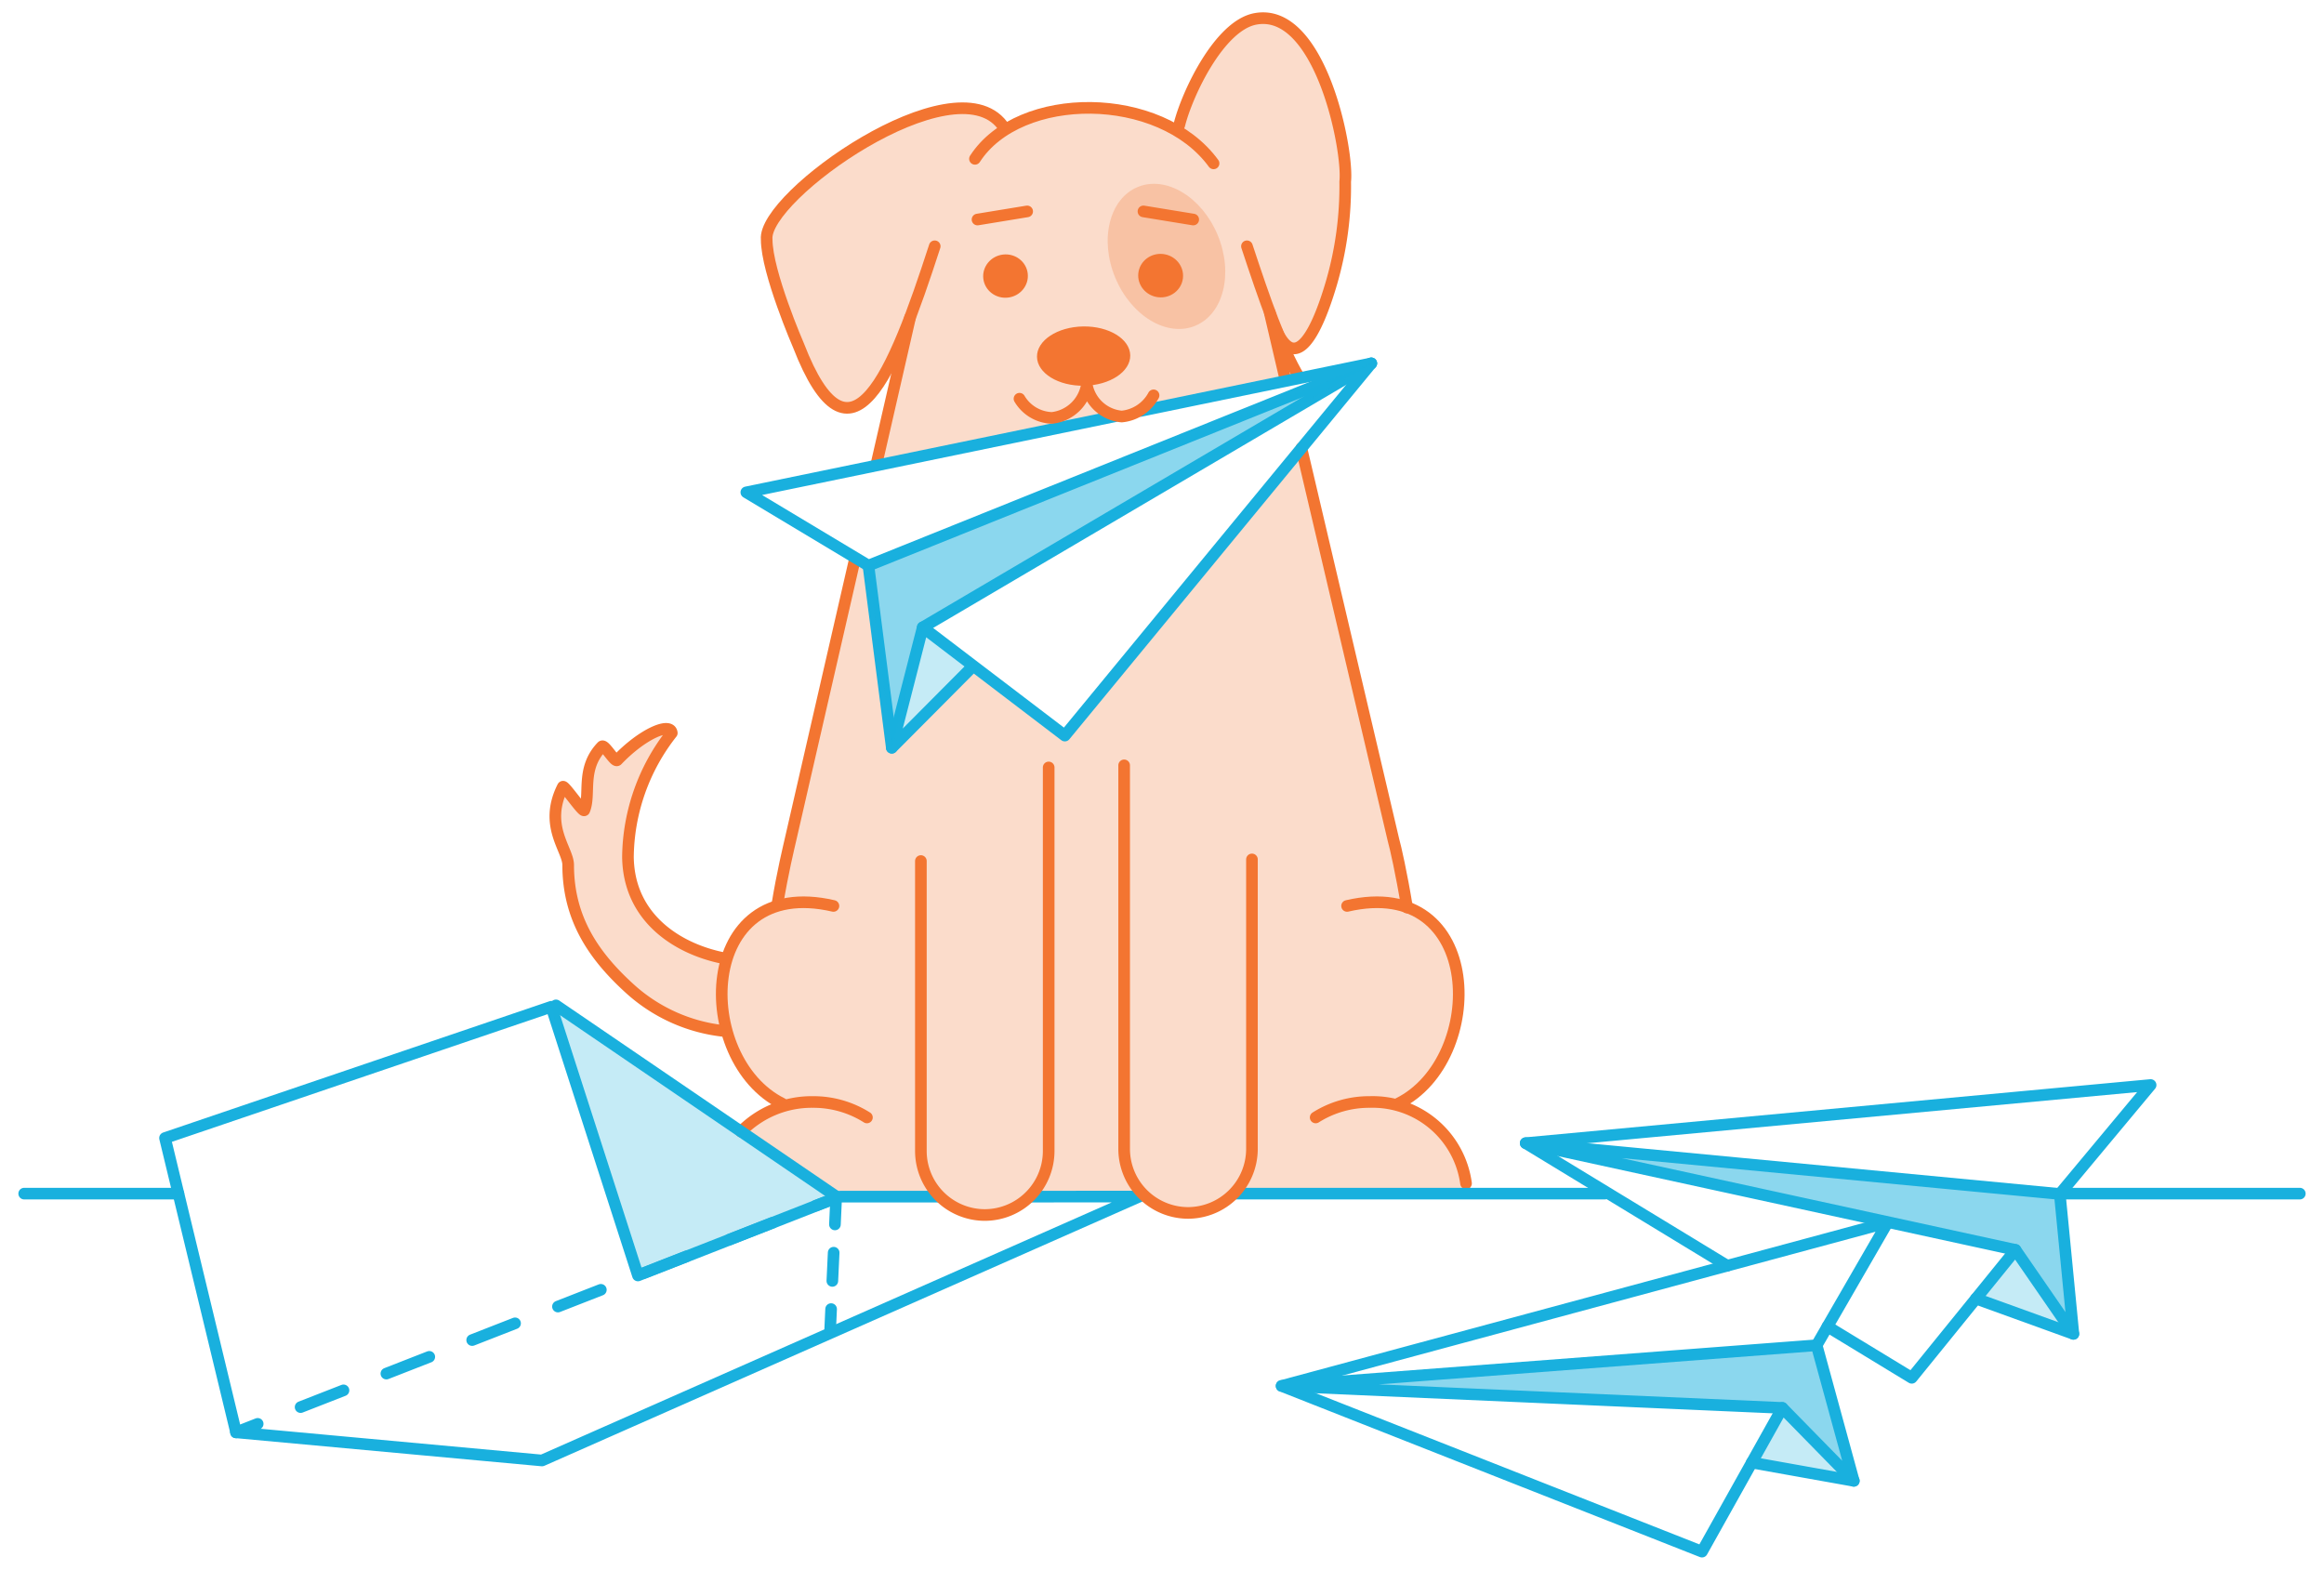 <?xml version="1.0" encoding="UTF-8"?>
<svg xmlns="http://www.w3.org/2000/svg" id="working_files" data-name="working files" viewBox="0 0 199.85 135.01">
   <defs>
      <style type="text/css">.cls-1,.cls-5,.cls-7,.cls-8{fill:none;stroke-linecap:round;stroke-linejoin:round;}.cls-1,.cls-7,.cls-8{stroke:#19b0de;}.cls-2,.cls-3{fill:#19b0de;}.cls-2,.cls-4{opacity:0.25;}.cls-3{opacity:0.5;}.cls-4,.cls-6{fill:#f37531;}.cls-5{stroke:#f37531;}.cls-7{stroke-dasharray:3.96 3.96;}.cls-8{stroke-dasharray:2.43 2.43;}</style>
   </defs>
   <title>emptyDraftsFilter</title>
   <g id="emptyDraftsFilter" data-name="Layer 2">
      <line class="cls-1" x1="15.34" y1="102.65" x2="2.08" y2="102.65" />
      <polygon class="cls-2" points="159.41 127.35 150.64 125.78 153.27 121.08 159.41 127.35" />
      <polygon class="cls-3" points="153.27 121.08 110.21 119.19 156.22 115.69 159.41 127.35 153.27 121.08" />
      <polygon class="cls-1" points="153.27 121.08 146.36 133.44 110.21 119.19 162.32 105.13 156.22 115.69 159.41 127.35 153.27 121.08" />
      <line class="cls-1" x1="159.42" y1="127.35" x2="150.64" y2="125.78" />
      <polyline class="cls-1" points="153.27 121.08 110.21 119.19 156.22 115.69" />
      <polygon class="cls-2" points="178.3 114.71 169.92 111.68 173.32 107.49 178.3 114.71" />
      <polygon class="cls-3" points="173.32 107.49 131.2 98.31 177.13 102.68 178.3 114.71 173.32 107.49" />
      <polyline class="cls-1" points="148.53 108.85 131.2 98.31 184.94 93.31 177.13 102.68 178.3 114.71 173.32 107.49 164.4 118.49 157.15 114.08" />
      <line class="cls-1" x1="178.3" y1="114.71" x2="169.92" y2="111.68" />
      <polyline class="cls-1" points="173.32 107.49 131.2 98.31 177.13 102.68" />
      <path class="cls-4" d="M62.13,88.65a14.3,14.3,0,0,1-7.93-3.59c-3.08-2.79-5.34-5.72-5.34-10.42,0-1.34-2.14-3.38-.46-6.72.1-.21,1.76,2,1.85,1.8.57-1.38-.32-3.56,1.51-5.47.22-.23,1.11,1.39,1.32,1.17,2.2-2.3,4.58-3.28,4.69-2.33A17.52,17.52,0,0,0,54,73.7c.07,5.37,4.46,8,8.38,8.73" />
      <path class="cls-4" d="M110.3,29.26c1,1.33,2.28,1.26,3.91-3.47a37.86,37.86,0,0,0,1.49-10.21c.22-2.42-.66-12.34-6.51-14.06-3.34-1-6.84,5.54-7.76,9.22l.35.86c-5.07-3.39-13.17-3-17,.89l1.42-1.75C82,5.25,65.59,16.84,65.94,20.58c0,2.81,2.75,9.13,2.75,9.13C73,40.78,76.53,32.88,80,22.39l-2,6L75.36,40,95.88,35.8l14.89-3.08-1-4.31v-.09M126.13,101a9.79,9.79,0,0,0-3.44-4.77L120,95c7.78-4.42,4.94-13,4.23-14.25-.54-1-3.41-3-3.41-3a54.24,54.24,0,0,0-1-5.55l-7.76-33.86L91.57,63.26,79.35,54l4.35,3.31-7,7-2-15.66L73.55,48,68.12,71.65h0c-.57,2.44-.92,4.23-1.25,6.18a9.66,9.66,0,0,0-2.9,2c-2.81,3.57-1.31,7.51-1.14,9.84.25,3.57,5,5.39,3.92,5.68l-2.09,1.2a7,7,0,0,0-.84.81c-.51.59,8,5.5,8,5.5h9.1a5.45,5.45,0,0,0,7.47,0h10a5.47,5.47,0,0,0,7.48,0h18C126.47,102.9,127,103.57,126.13,101Zm-14.81-65.9L79.35,54l32-18.82Z" />
      <line class="cls-5" x1="75.36" y1="39.96" x2="78.26" y2="27.31" />
      <path class="cls-5" d="M66.84,77.83c.46-2.82,1-5,1.13-5.59l5.51-24" />
      <line class="cls-5" x1="110.5" y1="32.48" x2="109.19" y2="26.88" />
      <path class="cls-5" d="M121,78.05c-.48-2.93-1-5.22-1.17-5.81l-7.92-33.7" />
      <path class="cls-5" d="M62.13,88.65a14.3,14.3,0,0,1-7.93-3.59c-3.08-2.79-5.34-6-5.34-10.67,0-1.34-2.14-3.38-.46-6.72.1-.21,1.76,2.27,1.85,2,.57-1.38-.32-3.56,1.51-5.47.22-.23,1.11,1.39,1.32,1.17,2.2-2.3,4.58-3.28,4.69-2.33A17.52,17.52,0,0,0,54,73.7c.07,5.37,4.46,8,8.38,8.73" />
      <path class="cls-5" d="M104.36,14.05c-4.59-6.29-16.69-6.31-20.52-.39" />
      <ellipse class="cls-6" cx="86.83" cy="23.7" rx="1.93" ry="1.87" transform="matrix(0.99, -0.11, 0.11, 0.99, -2.1, 9.83)" />
      <ellipse class="cls-6" cx="93.18" cy="30.63" rx="4.01" ry="2.55" transform="translate(-0.48 1.51) rotate(-0.93)" />
      <ellipse class="cls-4" cx="100.31" cy="22.04" rx="4.77" ry="6.46" transform="translate(-0.78 40.18) rotate(-22.56)" />
      <ellipse class="cls-6" cx="99.81" cy="23.7" rx="1.87" ry="1.93" transform="translate(65.13 120.25) rotate(-83.6)" />
      <path class="cls-5" d="M111.73,32.48c-1.55-2.57-3-6.75-4.5-11.3" />
      <path class="cls-5" d="M101.41,10.76c.66-2.68,3.45-8.59,6.57-9.14,5.56-1,8,11.29,7.7,14a29.71,29.71,0,0,1-1.2,8.77c-1.21,4.1-3,7.73-4.7,4.05" />
      <path class="cls-5" d="M86.19,10.76C82,5.27,65.58,16.86,65.93,20.59c0,2.82,2.74,9.13,2.74,9.13,4.46,11.49,8.12,2.54,11.71-8.54" />
      <path class="cls-5" d="M63.73,97.32a8.49,8.49,0,0,1,6.16-2.55,8.61,8.61,0,0,1,4.66,1.33" />
      <path class="cls-5" d="M126.07,101.77a8.1,8.1,0,0,0-8.27-7,8.61,8.61,0,0,0-4.66,1.33" />
      <line class="cls-5" x1="88.33" y1="18.18" x2="84.06" y2="18.88" />
      <line class="cls-5" x1="98.33" y1="18.18" x2="102.61" y2="18.88" />
      <path class="cls-5" d="M67.26,94.91c-7.63-3.77-7.42-19.75,4.41-17" />
      <path class="cls-5" d="M120.24,94.91c7.64-3.77,7.43-19.75-4.4-17" />
      <polyline class="cls-2" points="83.7 57.26 76.69 64.31 79.35 53.95 83.7 57.26" />
      <polyline class="cls-1" points="95.88 35.8 64.18 42.34 74.68 48.64 117.92 31.25" />
      <polyline class="cls-1" points="83.7 57.26 76.69 64.31 79.35 53.95 91.57 63.26 117.92 31.25 98.09 35.34" />
      <line class="cls-1" x1="79.35" y1="53.95" x2="117.92" y2="31.25" />
      <line class="cls-1" x1="76.69" y1="64.3" x2="74.68" y2="48.64" />
      <polygon class="cls-3" points="76.69 64.31 74.68 48.64 117.92 31.25 79.35 53.95 76.69 64.31" />
      <path class="cls-5" d="M87.67,34.29a3.36,3.36,0,0,0,2.79,1.65,3.42,3.42,0,0,0,3-2.82h0a3.35,3.35,0,0,0,3,2.7A3.47,3.47,0,0,0,99.2,34" />
      <line class="cls-1" x1="177.35" y1="102.65" x2="197.77" y2="102.65" />
      <line class="cls-1" x1="106.34" y1="102.65" x2="138" y2="102.65" />
      <polyline class="cls-1" points="88.58 102.91 97.98 102.9 46.61 125.6 20.3 123.18" />
      <line class="cls-1" x1="72.26" y1="102.91" x2="80.77" y2="102.91" />
      <polyline class="cls-1" points="72.02 102.97 54.86 109.69 47.41 86.58 14.19 97.87 20.3 123.18" />
      <line class="cls-1" x1="72.02" y1="102.97" x2="47.81" y2="86.46" />
      <polyline class="cls-2" points="47.81 86.46 72.02 102.97 54.86 109.69 47.41 86.58" />
      <line class="cls-1" x1="20.3" y1="123.18" x2="22.16" y2="122.45" />
      <line class="cls-7" x1="25.85" y1="121.01" x2="68.31" y2="104.42" />
      <line class="cls-1" x1="70.15" y1="103.69" x2="72.02" y2="102.97" />
      <line class="cls-1" x1="71.89" y1="103.3" x2="71.8" y2="105.3" />
      <line class="cls-8" x1="71.69" y1="107.73" x2="71.52" y2="111.37" />
      <line class="cls-1" x1="71.47" y1="112.58" x2="71.38" y2="114.58" />
      <path class="cls-5" d="M79.19,74.05V99a5.51,5.51,0,0,0,5.5,5.49h0A5.51,5.51,0,0,0,90.18,99V66" />
      <path class="cls-5" d="M107.66,73.91V98.82a5.51,5.51,0,0,1-5.5,5.49h0a5.51,5.51,0,0,1-5.49-5.49v-33" />
   </g>
</svg>

